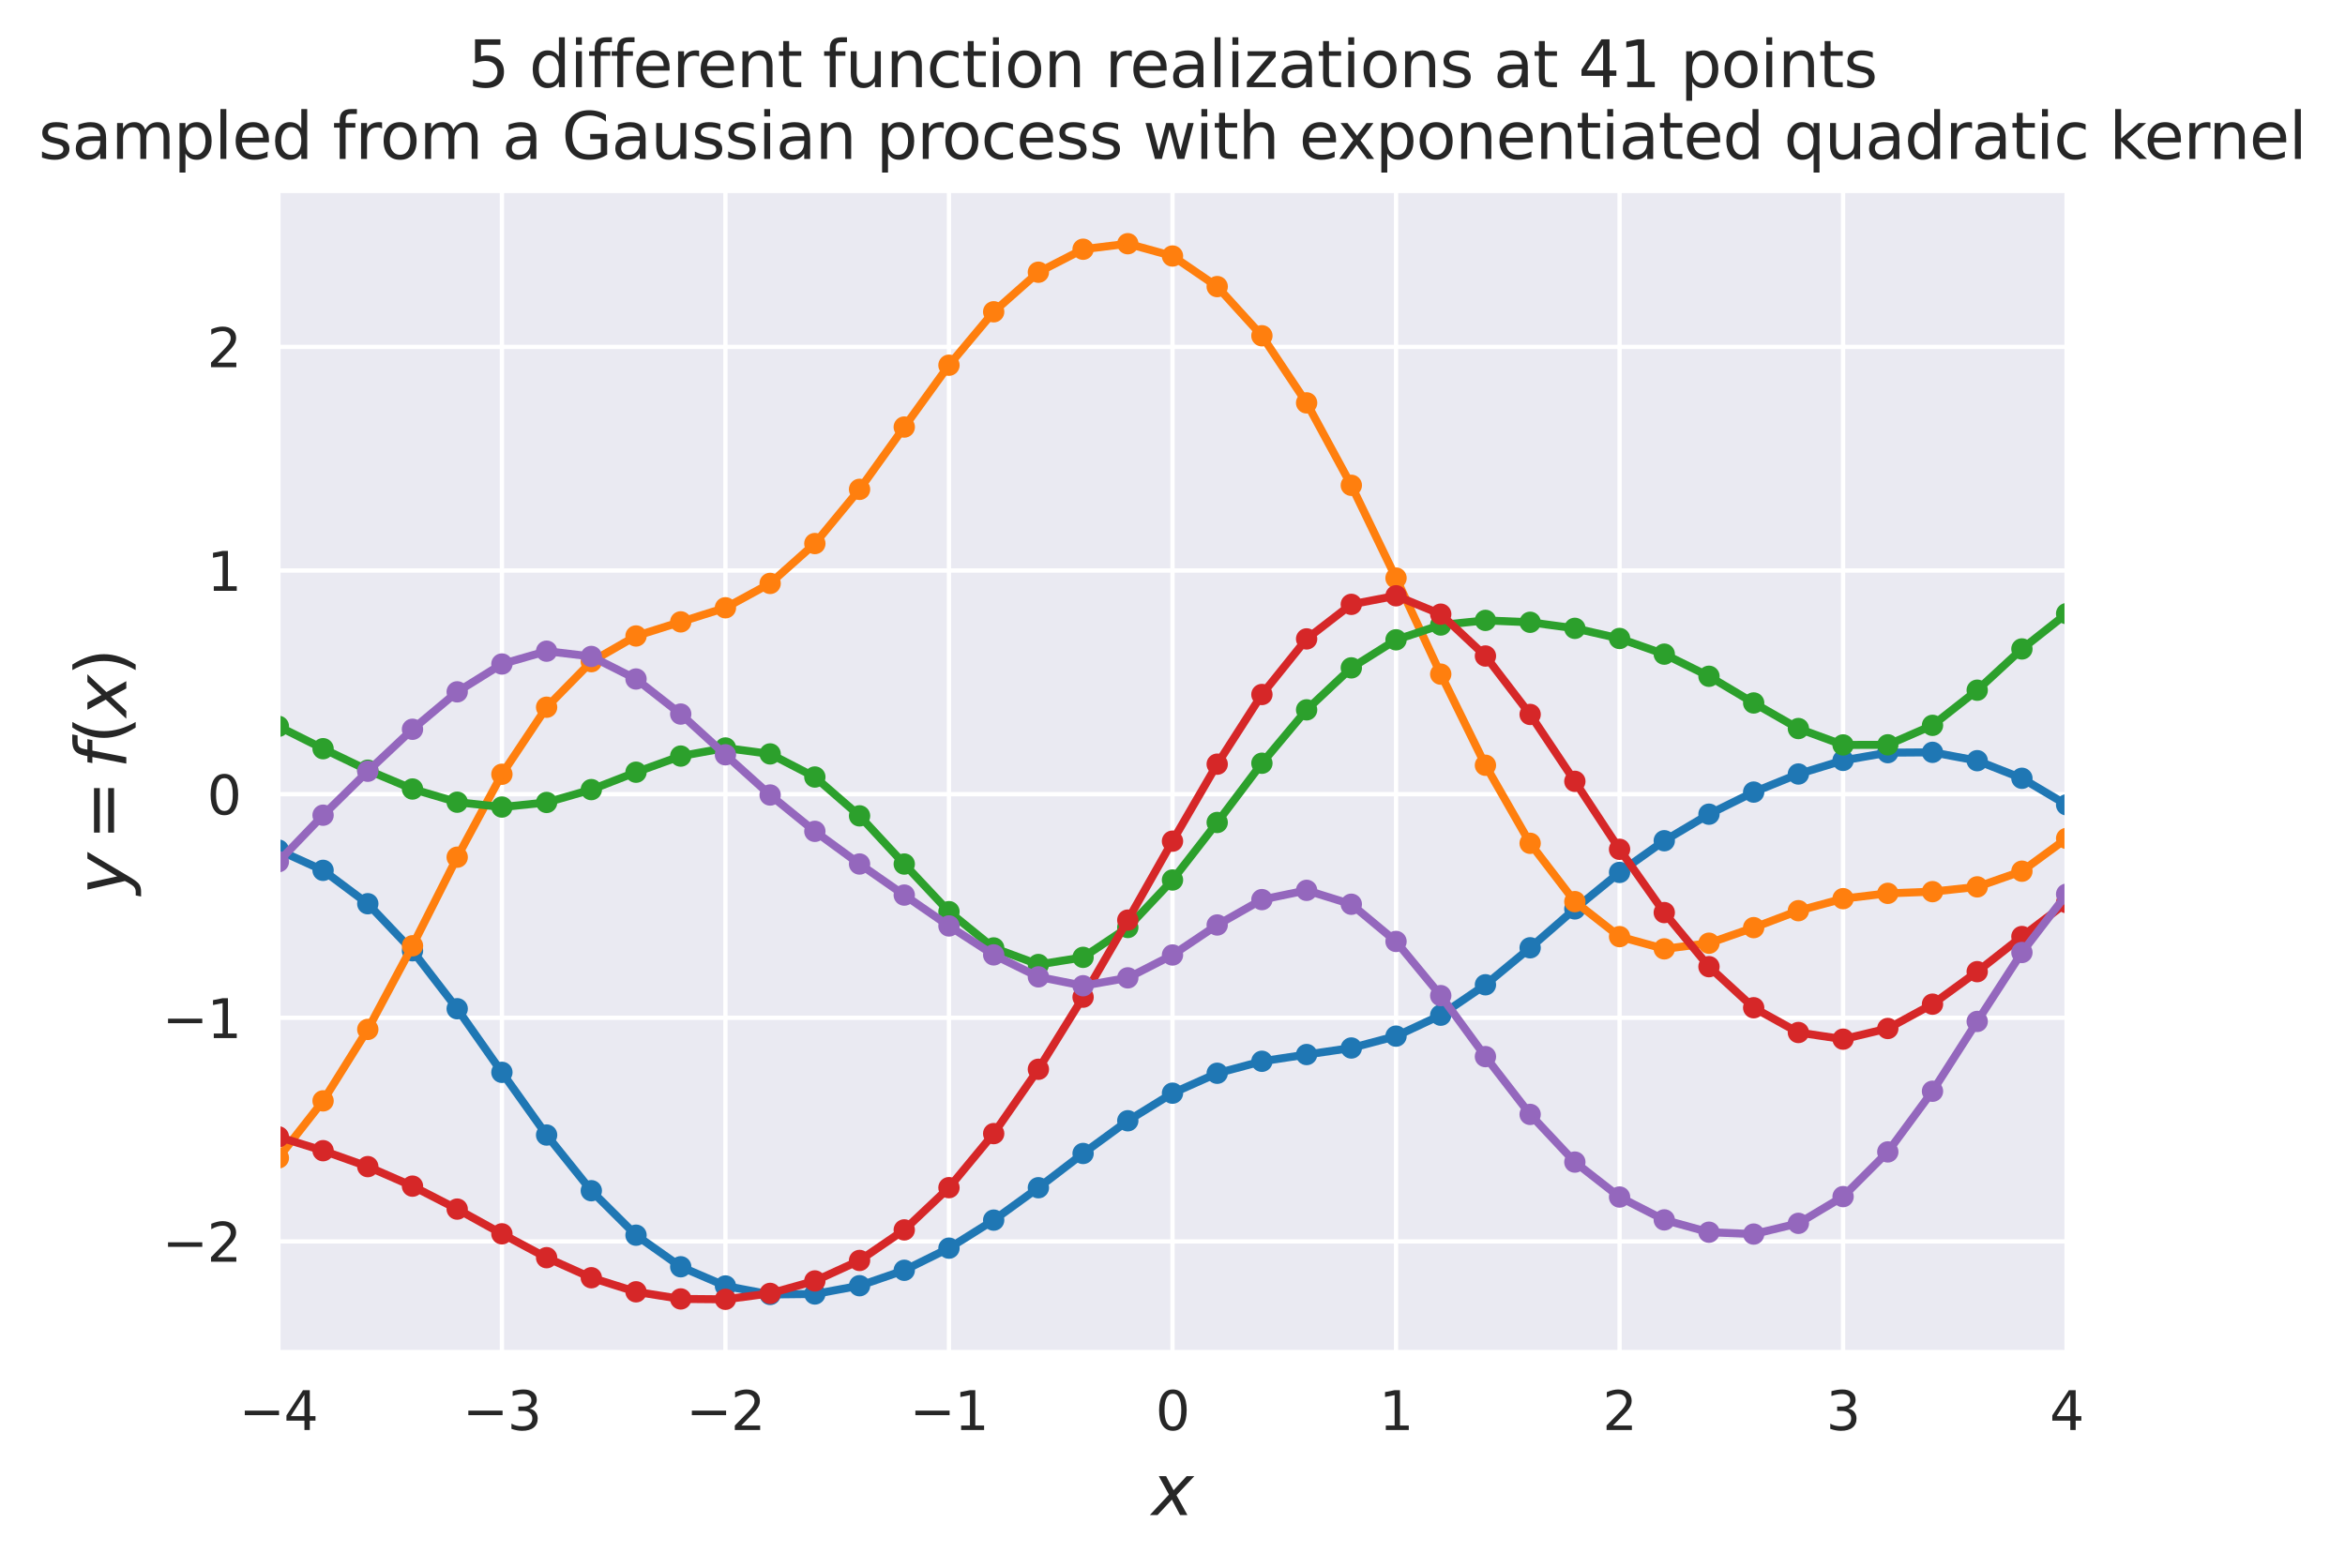 <?xml version="1.0" encoding="utf-8" standalone="no"?>
<!DOCTYPE svg PUBLIC "-//W3C//DTD SVG 1.1//EN"
  "http://www.w3.org/Graphics/SVG/1.1/DTD/svg11.dtd">
<svg height="293.655pt" version="1.1" viewBox="0 0 439.037 293.655" width="439.037pt" xmlns="http://www.w3.org/2000/svg" xmlns:xlink="http://www.w3.org/1999/xlink">
 <defs>
  <style type="text/css">*{stroke-linecap:butt;stroke-linejoin:round;}</style>
 </defs>
 <g id="figure_1">
  <g id="patch_1">
   <path d="M -0 293.655 
L 439.037 293.655 
L 439.037 0 
L -0 0 
z
" style="fill:#ffffff;"/>
  </g>
  <g id="axes_1">
   <g id="patch_2">
    <path d="M 52.118 253.196 
L 386.918 253.196 
L 386.918 35.755 
L 52.118 35.755 
z
" style="fill:#eaeaf2;"/>
   </g>
   <g id="matplotlib.axis_1">
    <g id="xtick_1">
     <g id="line2d_1">
      <path clip-path="url(#p80291fbdb5)" d="M 52.118 253.196 
L 52.118 35.755 
" style="fill:none;stroke:#ffffff;stroke-linecap:round;stroke-width:0.8;"/>
     </g>
     <g id="text_1">
      <!-- −4 -->
      <g style="fill:#262626;" transform="translate(44.747 267.794)scale(0.1 -0.1)">
       <defs>
        <path d="M 678 2272 
L 4684 2272 
L 4684 1741 
L 678 1741 
L 678 2272 
z
" id="DejaVuSans-2212" transform="scale(0.016)"/>
        <path d="M 2419 4116 
L 825 1625 
L 2419 1625 
L 2419 4116 
z
M 2253 4666 
L 3047 4666 
L 3047 1625 
L 3713 1625 
L 3713 1100 
L 3047 1100 
L 3047 0 
L 2419 0 
L 2419 1100 
L 313 1100 
L 313 1709 
L 2253 4666 
z
" id="DejaVuSans-34" transform="scale(0.016)"/>
       </defs>
       <use xlink:href="#DejaVuSans-2212"/>
       <use x="83.789" xlink:href="#DejaVuSans-34"/>
      </g>
     </g>
    </g>
    <g id="xtick_2">
     <g id="line2d_2">
      <path clip-path="url(#p80291fbdb5)" d="M 93.968 253.196 
L 93.968 35.755 
" style="fill:none;stroke:#ffffff;stroke-linecap:round;stroke-width:0.8;"/>
     </g>
     <g id="text_2">
      <!-- −3 -->
      <g style="fill:#262626;" transform="translate(86.597 267.794)scale(0.1 -0.1)">
       <defs>
        <path d="M 2597 2516 
Q 3050 2419 3304 2112 
Q 3559 1806 3559 1356 
Q 3559 666 3084 287 
Q 2609 -91 1734 -91 
Q 1441 -91 1130 -33 
Q 819 25 488 141 
L 488 750 
Q 750 597 1062 519 
Q 1375 441 1716 441 
Q 2309 441 2620 675 
Q 2931 909 2931 1356 
Q 2931 1769 2642 2001 
Q 2353 2234 1838 2234 
L 1294 2234 
L 1294 2753 
L 1863 2753 
Q 2328 2753 2575 2939 
Q 2822 3125 2822 3475 
Q 2822 3834 2567 4026 
Q 2313 4219 1838 4219 
Q 1578 4219 1281 4162 
Q 984 4106 628 3988 
L 628 4550 
Q 988 4650 1302 4700 
Q 1616 4750 1894 4750 
Q 2613 4750 3031 4423 
Q 3450 4097 3450 3541 
Q 3450 3153 3228 2886 
Q 3006 2619 2597 2516 
z
" id="DejaVuSans-33" transform="scale(0.016)"/>
       </defs>
       <use xlink:href="#DejaVuSans-2212"/>
       <use x="83.789" xlink:href="#DejaVuSans-33"/>
      </g>
     </g>
    </g>
    <g id="xtick_3">
     <g id="line2d_3">
      <path clip-path="url(#p80291fbdb5)" d="M 135.818 253.196 
L 135.818 35.755 
" style="fill:none;stroke:#ffffff;stroke-linecap:round;stroke-width:0.8;"/>
     </g>
     <g id="text_3">
      <!-- −2 -->
      <g style="fill:#262626;" transform="translate(128.447 267.794)scale(0.1 -0.1)">
       <defs>
        <path d="M 1228 531 
L 3431 531 
L 3431 0 
L 469 0 
L 469 531 
Q 828 903 1448 1529 
Q 2069 2156 2228 2338 
Q 2531 2678 2651 2914 
Q 2772 3150 2772 3378 
Q 2772 3750 2511 3984 
Q 2250 4219 1831 4219 
Q 1534 4219 1204 4116 
Q 875 4013 500 3803 
L 500 4441 
Q 881 4594 1212 4672 
Q 1544 4750 1819 4750 
Q 2544 4750 2975 4387 
Q 3406 4025 3406 3419 
Q 3406 3131 3298 2873 
Q 3191 2616 2906 2266 
Q 2828 2175 2409 1742 
Q 1991 1309 1228 531 
z
" id="DejaVuSans-32" transform="scale(0.016)"/>
       </defs>
       <use xlink:href="#DejaVuSans-2212"/>
       <use x="83.789" xlink:href="#DejaVuSans-32"/>
      </g>
     </g>
    </g>
    <g id="xtick_4">
     <g id="line2d_4">
      <path clip-path="url(#p80291fbdb5)" d="M 177.668 253.196 
L 177.668 35.755 
" style="fill:none;stroke:#ffffff;stroke-linecap:round;stroke-width:0.8;"/>
     </g>
     <g id="text_4">
      <!-- −1 -->
      <g style="fill:#262626;" transform="translate(170.297 267.794)scale(0.1 -0.1)">
       <defs>
        <path d="M 794 531 
L 1825 531 
L 1825 4091 
L 703 3866 
L 703 4441 
L 1819 4666 
L 2450 4666 
L 2450 531 
L 3481 531 
L 3481 0 
L 794 0 
L 794 531 
z
" id="DejaVuSans-31" transform="scale(0.016)"/>
       </defs>
       <use xlink:href="#DejaVuSans-2212"/>
       <use x="83.789" xlink:href="#DejaVuSans-31"/>
      </g>
     </g>
    </g>
    <g id="xtick_5">
     <g id="line2d_5">
      <path clip-path="url(#p80291fbdb5)" d="M 219.518 253.196 
L 219.518 35.755 
" style="fill:none;stroke:#ffffff;stroke-linecap:round;stroke-width:0.8;"/>
     </g>
     <g id="text_5">
      <!-- 0 -->
      <g style="fill:#262626;" transform="translate(216.337 267.794)scale(0.1 -0.1)">
       <defs>
        <path d="M 2034 4250 
Q 1547 4250 1301 3770 
Q 1056 3291 1056 2328 
Q 1056 1369 1301 889 
Q 1547 409 2034 409 
Q 2525 409 2770 889 
Q 3016 1369 3016 2328 
Q 3016 3291 2770 3770 
Q 2525 4250 2034 4250 
z
M 2034 4750 
Q 2819 4750 3233 4129 
Q 3647 3509 3647 2328 
Q 3647 1150 3233 529 
Q 2819 -91 2034 -91 
Q 1250 -91 836 529 
Q 422 1150 422 2328 
Q 422 3509 836 4129 
Q 1250 4750 2034 4750 
z
" id="DejaVuSans-30" transform="scale(0.016)"/>
       </defs>
       <use xlink:href="#DejaVuSans-30"/>
      </g>
     </g>
    </g>
    <g id="xtick_6">
     <g id="line2d_6">
      <path clip-path="url(#p80291fbdb5)" d="M 261.368 253.196 
L 261.368 35.755 
" style="fill:none;stroke:#ffffff;stroke-linecap:round;stroke-width:0.8;"/>
     </g>
     <g id="text_6">
      <!-- 1 -->
      <g style="fill:#262626;" transform="translate(258.187 267.794)scale(0.1 -0.1)">
       <use xlink:href="#DejaVuSans-31"/>
      </g>
     </g>
    </g>
    <g id="xtick_7">
     <g id="line2d_7">
      <path clip-path="url(#p80291fbdb5)" d="M 303.218 253.196 
L 303.218 35.755 
" style="fill:none;stroke:#ffffff;stroke-linecap:round;stroke-width:0.8;"/>
     </g>
     <g id="text_7">
      <!-- 2 -->
      <g style="fill:#262626;" transform="translate(300.037 267.794)scale(0.1 -0.1)">
       <use xlink:href="#DejaVuSans-32"/>
      </g>
     </g>
    </g>
    <g id="xtick_8">
     <g id="line2d_8">
      <path clip-path="url(#p80291fbdb5)" d="M 345.068 253.196 
L 345.068 35.755 
" style="fill:none;stroke:#ffffff;stroke-linecap:round;stroke-width:0.8;"/>
     </g>
     <g id="text_8">
      <!-- 3 -->
      <g style="fill:#262626;" transform="translate(341.887 267.794)scale(0.1 -0.1)">
       <use xlink:href="#DejaVuSans-33"/>
      </g>
     </g>
    </g>
    <g id="xtick_9">
     <g id="line2d_9">
      <path clip-path="url(#p80291fbdb5)" d="M 386.918 253.196 
L 386.918 35.755 
" style="fill:none;stroke:#ffffff;stroke-linecap:round;stroke-width:0.8;"/>
     </g>
     <g id="text_9">
      <!-- 4 -->
      <g style="fill:#262626;" transform="translate(383.737 267.794)scale(0.1 -0.1)">
       <use xlink:href="#DejaVuSans-34"/>
      </g>
     </g>
    </g>
    <g id="text_10">
     <!-- $x$ -->
     <g style="fill:#262626;" transform="translate(215.618 283.752)scale(0.13 -0.13)">
      <defs>
       <path d="M 3841 3500 
L 2234 1784 
L 3219 0 
L 2559 0 
L 1819 1388 
L 531 0 
L -166 0 
L 1556 1844 
L 641 3500 
L 1300 3500 
L 1972 2234 
L 3144 3500 
L 3841 3500 
z
" id="DejaVuSans-Oblique-78" transform="scale(0.016)"/>
      </defs>
      <use transform="translate(0 0.312)" xlink:href="#DejaVuSans-Oblique-78"/>
     </g>
    </g>
   </g>
   <g id="matplotlib.axis_2">
    <g id="ytick_1">
     <g id="line2d_10">
      <path clip-path="url(#p80291fbdb5)" d="M 52.118 232.473 
L 386.918 232.473 
" style="fill:none;stroke:#ffffff;stroke-linecap:round;stroke-width:0.8;"/>
     </g>
     <g id="text_11">
      <!-- −2 -->
      <g style="fill:#262626;" transform="translate(30.376 236.272)scale(0.1 -0.1)">
       <use xlink:href="#DejaVuSans-2212"/>
       <use x="83.789" xlink:href="#DejaVuSans-32"/>
      </g>
     </g>
    </g>
    <g id="ytick_2">
     <g id="line2d_11">
      <path clip-path="url(#p80291fbdb5)" d="M 52.118 190.594 
L 386.918 190.594 
" style="fill:none;stroke:#ffffff;stroke-linecap:round;stroke-width:0.8;"/>
     </g>
     <g id="text_12">
      <!-- −1 -->
      <g style="fill:#262626;" transform="translate(30.376 194.394)scale(0.1 -0.1)">
       <use xlink:href="#DejaVuSans-2212"/>
       <use x="83.789" xlink:href="#DejaVuSans-31"/>
      </g>
     </g>
    </g>
    <g id="ytick_3">
     <g id="line2d_12">
      <path clip-path="url(#p80291fbdb5)" d="M 52.118 148.716 
L 386.918 148.716 
" style="fill:none;stroke:#ffffff;stroke-linecap:round;stroke-width:0.8;"/>
     </g>
     <g id="text_13">
      <!-- 0 -->
      <g style="fill:#262626;" transform="translate(38.756 152.515)scale(0.1 -0.1)">
       <use xlink:href="#DejaVuSans-30"/>
      </g>
     </g>
    </g>
    <g id="ytick_4">
     <g id="line2d_13">
      <path clip-path="url(#p80291fbdb5)" d="M 52.118 106.837 
L 386.918 106.837 
" style="fill:none;stroke:#ffffff;stroke-linecap:round;stroke-width:0.8;"/>
     </g>
     <g id="text_14">
      <!-- 1 -->
      <g style="fill:#262626;" transform="translate(38.756 110.636)scale(0.1 -0.1)">
       <use xlink:href="#DejaVuSans-31"/>
      </g>
     </g>
    </g>
    <g id="ytick_5">
     <g id="line2d_14">
      <path clip-path="url(#p80291fbdb5)" d="M 52.118 64.958 
L 386.918 64.958 
" style="fill:none;stroke:#ffffff;stroke-linecap:round;stroke-width:0.8;"/>
     </g>
     <g id="text_15">
      <!-- 2 -->
      <g style="fill:#262626;" transform="translate(38.756 68.757)scale(0.1 -0.1)">
       <use xlink:href="#DejaVuSans-32"/>
      </g>
     </g>
    </g>
    <g id="text_16">
     <!-- $y = f(x)$ -->
     <g style="fill:#262626;" transform="translate(23.646 167.55)rotate(-90)scale(0.13 -0.13)">
      <defs>
       <path d="M 1588 -325 
Q 1188 -997 936 -1164 
Q 684 -1331 294 -1331 
L -159 -1331 
L -63 -850 
L 269 -850 
Q 509 -850 678 -719 
Q 847 -588 1056 -206 
L 1234 128 
L 459 3500 
L 1069 3500 
L 1650 819 
L 3256 3500 
L 3859 3500 
L 1588 -325 
z
" id="DejaVuSans-Oblique-79" transform="scale(0.016)"/>
       <path d="M 678 2906 
L 4684 2906 
L 4684 2381 
L 678 2381 
L 678 2906 
z
M 678 1631 
L 4684 1631 
L 4684 1100 
L 678 1100 
L 678 1631 
z
" id="DejaVuSans-3d" transform="scale(0.016)"/>
       <path d="M 3059 4863 
L 2969 4384 
L 2419 4384 
Q 2106 4384 1964 4261 
Q 1822 4138 1753 3809 
L 1691 3500 
L 2638 3500 
L 2553 3053 
L 1606 3053 
L 1013 0 
L 434 0 
L 1031 3053 
L 481 3053 
L 563 3500 
L 1113 3500 
L 1159 3744 
Q 1278 4363 1576 4613 
Q 1875 4863 2516 4863 
L 3059 4863 
z
" id="DejaVuSans-Oblique-66" transform="scale(0.016)"/>
       <path d="M 1984 4856 
Q 1566 4138 1362 3434 
Q 1159 2731 1159 2009 
Q 1159 1288 1364 580 
Q 1569 -128 1984 -844 
L 1484 -844 
Q 1016 -109 783 600 
Q 550 1309 550 2009 
Q 550 2706 781 3412 
Q 1013 4119 1484 4856 
L 1984 4856 
z
" id="DejaVuSans-28" transform="scale(0.016)"/>
       <path d="M 513 4856 
L 1013 4856 
Q 1481 4119 1714 3412 
Q 1947 2706 1947 2009 
Q 1947 1309 1714 600 
Q 1481 -109 1013 -844 
L 513 -844 
Q 928 -128 1133 580 
Q 1338 1288 1338 2009 
Q 1338 2731 1133 3434 
Q 928 4138 513 4856 
z
" id="DejaVuSans-29" transform="scale(0.016)"/>
      </defs>
      <use transform="translate(0 0.016)" xlink:href="#DejaVuSans-Oblique-79"/>
      <use transform="translate(78.662 0.016)" xlink:href="#DejaVuSans-3d"/>
      <use transform="translate(181.934 0.016)" xlink:href="#DejaVuSans-Oblique-66"/>
      <use transform="translate(217.139 0.016)" xlink:href="#DejaVuSans-28"/>
      <use transform="translate(256.152 0.016)" xlink:href="#DejaVuSans-Oblique-78"/>
      <use transform="translate(315.332 0.016)" xlink:href="#DejaVuSans-29"/>
     </g>
    </g>
   </g>
   <g id="line2d_15">
    <path clip-path="url(#p80291fbdb5)" d="M 52.118 159.185 
L 60.488 162.984 
L 68.858 169.233 
L 77.228 178.041 
L 85.598 188.899 
L 93.968 200.81 
L 102.338 212.549 
L 110.708 222.977 
L 119.078 231.305 
L 127.448 237.219 
L 135.818 240.814 
L 144.188 242.404 
L 152.558 242.314 
L 160.928 240.766 
L 169.298 237.877 
L 177.668 233.733 
L 186.038 228.483 
L 194.408 222.416 
L 202.778 216.002 
L 211.148 209.878 
L 219.518 204.711 
L 227.888 200.982 
L 236.258 198.739 
L 244.628 197.475 
L 252.998 196.251 
L 261.368 194.029 
L 269.738 190.109 
L 278.108 184.412 
L 286.478 177.485 
L 294.848 170.204 
L 303.218 163.372 
L 311.588 157.438 
L 319.958 152.467 
L 328.328 148.33 
L 336.698 144.942 
L 345.068 142.396 
L 353.438 140.944 
L 361.808 140.883 
L 370.178 142.447 
L 378.548 145.744 
L 386.918 150.712 
" style="fill:none;stroke:#1f77b4;stroke-linecap:round;stroke-width:1.5;"/>
    <defs>
     <path d="M 0 1.5 
C 0.398 1.5 0.779 1.342 1.061 1.061 
C 1.342 0.779 1.5 0.398 1.5 0 
C 1.5 -0.398 1.342 -0.779 1.061 -1.061 
C 0.779 -1.342 0.398 -1.5 0 -1.5 
C -0.398 -1.5 -0.779 -1.342 -1.061 -1.061 
C -1.342 -0.779 -1.5 -0.398 -1.5 0 
C -1.5 0.398 -1.342 0.779 -1.061 1.061 
C -0.779 1.342 -0.398 1.5 0 1.5 
z
" id="m11e160fabc" style="stroke:#1f77b4;"/>
    </defs>
    <g clip-path="url(#p80291fbdb5)">
     <use style="fill:#1f77b4;stroke:#1f77b4;" x="52.118" xlink:href="#m11e160fabc" y="159.185"/>
     <use style="fill:#1f77b4;stroke:#1f77b4;" x="60.488" xlink:href="#m11e160fabc" y="162.984"/>
     <use style="fill:#1f77b4;stroke:#1f77b4;" x="68.858" xlink:href="#m11e160fabc" y="169.233"/>
     <use style="fill:#1f77b4;stroke:#1f77b4;" x="77.228" xlink:href="#m11e160fabc" y="178.041"/>
     <use style="fill:#1f77b4;stroke:#1f77b4;" x="85.598" xlink:href="#m11e160fabc" y="188.899"/>
     <use style="fill:#1f77b4;stroke:#1f77b4;" x="93.968" xlink:href="#m11e160fabc" y="200.81"/>
     <use style="fill:#1f77b4;stroke:#1f77b4;" x="102.338" xlink:href="#m11e160fabc" y="212.549"/>
     <use style="fill:#1f77b4;stroke:#1f77b4;" x="110.708" xlink:href="#m11e160fabc" y="222.977"/>
     <use style="fill:#1f77b4;stroke:#1f77b4;" x="119.078" xlink:href="#m11e160fabc" y="231.305"/>
     <use style="fill:#1f77b4;stroke:#1f77b4;" x="127.448" xlink:href="#m11e160fabc" y="237.219"/>
     <use style="fill:#1f77b4;stroke:#1f77b4;" x="135.818" xlink:href="#m11e160fabc" y="240.814"/>
     <use style="fill:#1f77b4;stroke:#1f77b4;" x="144.188" xlink:href="#m11e160fabc" y="242.404"/>
     <use style="fill:#1f77b4;stroke:#1f77b4;" x="152.558" xlink:href="#m11e160fabc" y="242.314"/>
     <use style="fill:#1f77b4;stroke:#1f77b4;" x="160.928" xlink:href="#m11e160fabc" y="240.766"/>
     <use style="fill:#1f77b4;stroke:#1f77b4;" x="169.298" xlink:href="#m11e160fabc" y="237.877"/>
     <use style="fill:#1f77b4;stroke:#1f77b4;" x="177.668" xlink:href="#m11e160fabc" y="233.733"/>
     <use style="fill:#1f77b4;stroke:#1f77b4;" x="186.038" xlink:href="#m11e160fabc" y="228.483"/>
     <use style="fill:#1f77b4;stroke:#1f77b4;" x="194.408" xlink:href="#m11e160fabc" y="222.416"/>
     <use style="fill:#1f77b4;stroke:#1f77b4;" x="202.778" xlink:href="#m11e160fabc" y="216.002"/>
     <use style="fill:#1f77b4;stroke:#1f77b4;" x="211.148" xlink:href="#m11e160fabc" y="209.878"/>
     <use style="fill:#1f77b4;stroke:#1f77b4;" x="219.518" xlink:href="#m11e160fabc" y="204.711"/>
     <use style="fill:#1f77b4;stroke:#1f77b4;" x="227.888" xlink:href="#m11e160fabc" y="200.982"/>
     <use style="fill:#1f77b4;stroke:#1f77b4;" x="236.258" xlink:href="#m11e160fabc" y="198.739"/>
     <use style="fill:#1f77b4;stroke:#1f77b4;" x="244.628" xlink:href="#m11e160fabc" y="197.475"/>
     <use style="fill:#1f77b4;stroke:#1f77b4;" x="252.998" xlink:href="#m11e160fabc" y="196.251"/>
     <use style="fill:#1f77b4;stroke:#1f77b4;" x="261.368" xlink:href="#m11e160fabc" y="194.029"/>
     <use style="fill:#1f77b4;stroke:#1f77b4;" x="269.738" xlink:href="#m11e160fabc" y="190.109"/>
     <use style="fill:#1f77b4;stroke:#1f77b4;" x="278.108" xlink:href="#m11e160fabc" y="184.412"/>
     <use style="fill:#1f77b4;stroke:#1f77b4;" x="286.478" xlink:href="#m11e160fabc" y="177.485"/>
     <use style="fill:#1f77b4;stroke:#1f77b4;" x="294.848" xlink:href="#m11e160fabc" y="170.204"/>
     <use style="fill:#1f77b4;stroke:#1f77b4;" x="303.218" xlink:href="#m11e160fabc" y="163.372"/>
     <use style="fill:#1f77b4;stroke:#1f77b4;" x="311.588" xlink:href="#m11e160fabc" y="157.438"/>
     <use style="fill:#1f77b4;stroke:#1f77b4;" x="319.958" xlink:href="#m11e160fabc" y="152.467"/>
     <use style="fill:#1f77b4;stroke:#1f77b4;" x="328.328" xlink:href="#m11e160fabc" y="148.33"/>
     <use style="fill:#1f77b4;stroke:#1f77b4;" x="336.698" xlink:href="#m11e160fabc" y="144.942"/>
     <use style="fill:#1f77b4;stroke:#1f77b4;" x="345.068" xlink:href="#m11e160fabc" y="142.396"/>
     <use style="fill:#1f77b4;stroke:#1f77b4;" x="353.438" xlink:href="#m11e160fabc" y="140.944"/>
     <use style="fill:#1f77b4;stroke:#1f77b4;" x="361.808" xlink:href="#m11e160fabc" y="140.883"/>
     <use style="fill:#1f77b4;stroke:#1f77b4;" x="370.178" xlink:href="#m11e160fabc" y="142.447"/>
     <use style="fill:#1f77b4;stroke:#1f77b4;" x="378.548" xlink:href="#m11e160fabc" y="145.744"/>
     <use style="fill:#1f77b4;stroke:#1f77b4;" x="386.918" xlink:href="#m11e160fabc" y="150.712"/>
    </g>
   </g>
   <g id="line2d_16">
    <path clip-path="url(#p80291fbdb5)" d="M 52.118 216.833 
L 60.488 206.153 
L 68.858 192.771 
L 77.228 177.109 
L 85.598 160.52 
L 93.968 144.99 
L 102.338 132.436 
L 110.708 123.904 
L 119.078 119.094 
L 127.448 116.454 
L 135.818 113.814 
L 144.188 109.252 
L 152.558 101.788 
L 160.928 91.636 
L 169.298 79.969 
L 177.668 68.391 
L 186.038 58.387 
L 194.408 50.977 
L 202.778 46.671 
L 211.148 45.639 
L 219.518 47.943 
L 227.888 53.667 
L 236.258 62.876 
L 244.628 75.443 
L 252.998 90.879 
L 261.368 108.251 
L 269.738 126.24 
L 278.108 143.304 
L 286.478 157.918 
L 294.848 168.84 
L 303.218 175.396 
L 311.588 177.688 
L 319.958 176.628 
L 328.328 173.71 
L 336.698 170.539 
L 345.068 168.285 
L 353.438 167.29 
L 361.808 166.973 
L 370.178 166.078 
L 378.548 163.143 
L 386.918 157.006 
" style="fill:none;stroke:#ff7f0e;stroke-linecap:round;stroke-width:1.5;"/>
    <defs>
     <path d="M 0 1.5 
C 0.398 1.5 0.779 1.342 1.061 1.061 
C 1.342 0.779 1.5 0.398 1.5 0 
C 1.5 -0.398 1.342 -0.779 1.061 -1.061 
C 0.779 -1.342 0.398 -1.5 0 -1.5 
C -0.398 -1.5 -0.779 -1.342 -1.061 -1.061 
C -1.342 -0.779 -1.5 -0.398 -1.5 0 
C -1.5 0.398 -1.342 0.779 -1.061 1.061 
C -0.779 1.342 -0.398 1.5 0 1.5 
z
" id="m598655730b" style="stroke:#ff7f0e;"/>
    </defs>
    <g clip-path="url(#p80291fbdb5)">
     <use style="fill:#ff7f0e;stroke:#ff7f0e;" x="52.118" xlink:href="#m598655730b" y="216.833"/>
     <use style="fill:#ff7f0e;stroke:#ff7f0e;" x="60.488" xlink:href="#m598655730b" y="206.153"/>
     <use style="fill:#ff7f0e;stroke:#ff7f0e;" x="68.858" xlink:href="#m598655730b" y="192.771"/>
     <use style="fill:#ff7f0e;stroke:#ff7f0e;" x="77.228" xlink:href="#m598655730b" y="177.109"/>
     <use style="fill:#ff7f0e;stroke:#ff7f0e;" x="85.598" xlink:href="#m598655730b" y="160.52"/>
     <use style="fill:#ff7f0e;stroke:#ff7f0e;" x="93.968" xlink:href="#m598655730b" y="144.99"/>
     <use style="fill:#ff7f0e;stroke:#ff7f0e;" x="102.338" xlink:href="#m598655730b" y="132.436"/>
     <use style="fill:#ff7f0e;stroke:#ff7f0e;" x="110.708" xlink:href="#m598655730b" y="123.904"/>
     <use style="fill:#ff7f0e;stroke:#ff7f0e;" x="119.078" xlink:href="#m598655730b" y="119.094"/>
     <use style="fill:#ff7f0e;stroke:#ff7f0e;" x="127.448" xlink:href="#m598655730b" y="116.454"/>
     <use style="fill:#ff7f0e;stroke:#ff7f0e;" x="135.818" xlink:href="#m598655730b" y="113.814"/>
     <use style="fill:#ff7f0e;stroke:#ff7f0e;" x="144.188" xlink:href="#m598655730b" y="109.252"/>
     <use style="fill:#ff7f0e;stroke:#ff7f0e;" x="152.558" xlink:href="#m598655730b" y="101.788"/>
     <use style="fill:#ff7f0e;stroke:#ff7f0e;" x="160.928" xlink:href="#m598655730b" y="91.636"/>
     <use style="fill:#ff7f0e;stroke:#ff7f0e;" x="169.298" xlink:href="#m598655730b" y="79.969"/>
     <use style="fill:#ff7f0e;stroke:#ff7f0e;" x="177.668" xlink:href="#m598655730b" y="68.391"/>
     <use style="fill:#ff7f0e;stroke:#ff7f0e;" x="186.038" xlink:href="#m598655730b" y="58.387"/>
     <use style="fill:#ff7f0e;stroke:#ff7f0e;" x="194.408" xlink:href="#m598655730b" y="50.977"/>
     <use style="fill:#ff7f0e;stroke:#ff7f0e;" x="202.778" xlink:href="#m598655730b" y="46.671"/>
     <use style="fill:#ff7f0e;stroke:#ff7f0e;" x="211.148" xlink:href="#m598655730b" y="45.639"/>
     <use style="fill:#ff7f0e;stroke:#ff7f0e;" x="219.518" xlink:href="#m598655730b" y="47.943"/>
     <use style="fill:#ff7f0e;stroke:#ff7f0e;" x="227.888" xlink:href="#m598655730b" y="53.667"/>
     <use style="fill:#ff7f0e;stroke:#ff7f0e;" x="236.258" xlink:href="#m598655730b" y="62.876"/>
     <use style="fill:#ff7f0e;stroke:#ff7f0e;" x="244.628" xlink:href="#m598655730b" y="75.443"/>
     <use style="fill:#ff7f0e;stroke:#ff7f0e;" x="252.998" xlink:href="#m598655730b" y="90.879"/>
     <use style="fill:#ff7f0e;stroke:#ff7f0e;" x="261.368" xlink:href="#m598655730b" y="108.251"/>
     <use style="fill:#ff7f0e;stroke:#ff7f0e;" x="269.738" xlink:href="#m598655730b" y="126.24"/>
     <use style="fill:#ff7f0e;stroke:#ff7f0e;" x="278.108" xlink:href="#m598655730b" y="143.304"/>
     <use style="fill:#ff7f0e;stroke:#ff7f0e;" x="286.478" xlink:href="#m598655730b" y="157.918"/>
     <use style="fill:#ff7f0e;stroke:#ff7f0e;" x="294.848" xlink:href="#m598655730b" y="168.84"/>
     <use style="fill:#ff7f0e;stroke:#ff7f0e;" x="303.218" xlink:href="#m598655730b" y="175.396"/>
     <use style="fill:#ff7f0e;stroke:#ff7f0e;" x="311.588" xlink:href="#m598655730b" y="177.688"/>
     <use style="fill:#ff7f0e;stroke:#ff7f0e;" x="319.958" xlink:href="#m598655730b" y="176.628"/>
     <use style="fill:#ff7f0e;stroke:#ff7f0e;" x="328.328" xlink:href="#m598655730b" y="173.71"/>
     <use style="fill:#ff7f0e;stroke:#ff7f0e;" x="336.698" xlink:href="#m598655730b" y="170.539"/>
     <use style="fill:#ff7f0e;stroke:#ff7f0e;" x="345.068" xlink:href="#m598655730b" y="168.285"/>
     <use style="fill:#ff7f0e;stroke:#ff7f0e;" x="353.438" xlink:href="#m598655730b" y="167.29"/>
     <use style="fill:#ff7f0e;stroke:#ff7f0e;" x="361.808" xlink:href="#m598655730b" y="166.973"/>
     <use style="fill:#ff7f0e;stroke:#ff7f0e;" x="370.178" xlink:href="#m598655730b" y="166.078"/>
     <use style="fill:#ff7f0e;stroke:#ff7f0e;" x="378.548" xlink:href="#m598655730b" y="163.143"/>
     <use style="fill:#ff7f0e;stroke:#ff7f0e;" x="386.918" xlink:href="#m598655730b" y="157.006"/>
    </g>
   </g>
   <g id="line2d_17">
    <path clip-path="url(#p80291fbdb5)" d="M 52.118 136.014 
L 60.488 140.203 
L 68.858 144.23 
L 77.228 147.752 
L 85.598 150.22 
L 93.968 151.13 
L 102.338 150.269 
L 110.708 147.863 
L 119.078 144.606 
L 127.448 141.585 
L 135.818 140.068 
L 144.188 141.18 
L 152.558 145.507 
L 160.928 152.78 
L 169.298 161.804 
L 177.668 170.718 
L 186.038 177.514 
L 194.408 180.616 
L 202.778 179.276 
L 211.148 173.683 
L 219.518 164.791 
L 227.888 154.019 
L 236.258 142.925 
L 244.628 132.929 
L 252.998 125.066 
L 261.368 119.812 
L 269.738 117.04 
L 278.108 116.176 
L 286.478 116.531 
L 294.848 117.665 
L 303.218 119.562 
L 311.588 122.497 
L 319.958 126.641 
L 328.328 131.638 
L 336.698 136.429 
L 345.068 139.498 
L 353.438 139.478 
L 361.808 135.831 
L 370.178 129.249 
L 378.548 121.523 
L 386.918 114.912 
" style="fill:none;stroke:#2ca02c;stroke-linecap:round;stroke-width:1.5;"/>
    <defs>
     <path d="M 0 1.5 
C 0.398 1.5 0.779 1.342 1.061 1.061 
C 1.342 0.779 1.5 0.398 1.5 0 
C 1.5 -0.398 1.342 -0.779 1.061 -1.061 
C 0.779 -1.342 0.398 -1.5 0 -1.5 
C -0.398 -1.5 -0.779 -1.342 -1.061 -1.061 
C -1.342 -0.779 -1.5 -0.398 -1.5 0 
C -1.5 0.398 -1.342 0.779 -1.061 1.061 
C -0.779 1.342 -0.398 1.5 0 1.5 
z
" id="m593d473d55" style="stroke:#2ca02c;"/>
    </defs>
    <g clip-path="url(#p80291fbdb5)">
     <use style="fill:#2ca02c;stroke:#2ca02c;" x="52.118" xlink:href="#m593d473d55" y="136.014"/>
     <use style="fill:#2ca02c;stroke:#2ca02c;" x="60.488" xlink:href="#m593d473d55" y="140.203"/>
     <use style="fill:#2ca02c;stroke:#2ca02c;" x="68.858" xlink:href="#m593d473d55" y="144.23"/>
     <use style="fill:#2ca02c;stroke:#2ca02c;" x="77.228" xlink:href="#m593d473d55" y="147.752"/>
     <use style="fill:#2ca02c;stroke:#2ca02c;" x="85.598" xlink:href="#m593d473d55" y="150.22"/>
     <use style="fill:#2ca02c;stroke:#2ca02c;" x="93.968" xlink:href="#m593d473d55" y="151.13"/>
     <use style="fill:#2ca02c;stroke:#2ca02c;" x="102.338" xlink:href="#m593d473d55" y="150.269"/>
     <use style="fill:#2ca02c;stroke:#2ca02c;" x="110.708" xlink:href="#m593d473d55" y="147.863"/>
     <use style="fill:#2ca02c;stroke:#2ca02c;" x="119.078" xlink:href="#m593d473d55" y="144.606"/>
     <use style="fill:#2ca02c;stroke:#2ca02c;" x="127.448" xlink:href="#m593d473d55" y="141.585"/>
     <use style="fill:#2ca02c;stroke:#2ca02c;" x="135.818" xlink:href="#m593d473d55" y="140.068"/>
     <use style="fill:#2ca02c;stroke:#2ca02c;" x="144.188" xlink:href="#m593d473d55" y="141.18"/>
     <use style="fill:#2ca02c;stroke:#2ca02c;" x="152.558" xlink:href="#m593d473d55" y="145.507"/>
     <use style="fill:#2ca02c;stroke:#2ca02c;" x="160.928" xlink:href="#m593d473d55" y="152.78"/>
     <use style="fill:#2ca02c;stroke:#2ca02c;" x="169.298" xlink:href="#m593d473d55" y="161.804"/>
     <use style="fill:#2ca02c;stroke:#2ca02c;" x="177.668" xlink:href="#m593d473d55" y="170.718"/>
     <use style="fill:#2ca02c;stroke:#2ca02c;" x="186.038" xlink:href="#m593d473d55" y="177.514"/>
     <use style="fill:#2ca02c;stroke:#2ca02c;" x="194.408" xlink:href="#m593d473d55" y="180.616"/>
     <use style="fill:#2ca02c;stroke:#2ca02c;" x="202.778" xlink:href="#m593d473d55" y="179.276"/>
     <use style="fill:#2ca02c;stroke:#2ca02c;" x="211.148" xlink:href="#m593d473d55" y="173.683"/>
     <use style="fill:#2ca02c;stroke:#2ca02c;" x="219.518" xlink:href="#m593d473d55" y="164.791"/>
     <use style="fill:#2ca02c;stroke:#2ca02c;" x="227.888" xlink:href="#m593d473d55" y="154.019"/>
     <use style="fill:#2ca02c;stroke:#2ca02c;" x="236.258" xlink:href="#m593d473d55" y="142.925"/>
     <use style="fill:#2ca02c;stroke:#2ca02c;" x="244.628" xlink:href="#m593d473d55" y="132.929"/>
     <use style="fill:#2ca02c;stroke:#2ca02c;" x="252.998" xlink:href="#m593d473d55" y="125.066"/>
     <use style="fill:#2ca02c;stroke:#2ca02c;" x="261.368" xlink:href="#m593d473d55" y="119.812"/>
     <use style="fill:#2ca02c;stroke:#2ca02c;" x="269.738" xlink:href="#m593d473d55" y="117.04"/>
     <use style="fill:#2ca02c;stroke:#2ca02c;" x="278.108" xlink:href="#m593d473d55" y="116.176"/>
     <use style="fill:#2ca02c;stroke:#2ca02c;" x="286.478" xlink:href="#m593d473d55" y="116.531"/>
     <use style="fill:#2ca02c;stroke:#2ca02c;" x="294.848" xlink:href="#m593d473d55" y="117.665"/>
     <use style="fill:#2ca02c;stroke:#2ca02c;" x="303.218" xlink:href="#m593d473d55" y="119.562"/>
     <use style="fill:#2ca02c;stroke:#2ca02c;" x="311.588" xlink:href="#m593d473d55" y="122.497"/>
     <use style="fill:#2ca02c;stroke:#2ca02c;" x="319.958" xlink:href="#m593d473d55" y="126.641"/>
     <use style="fill:#2ca02c;stroke:#2ca02c;" x="328.328" xlink:href="#m593d473d55" y="131.638"/>
     <use style="fill:#2ca02c;stroke:#2ca02c;" x="336.698" xlink:href="#m593d473d55" y="136.429"/>
     <use style="fill:#2ca02c;stroke:#2ca02c;" x="345.068" xlink:href="#m593d473d55" y="139.498"/>
     <use style="fill:#2ca02c;stroke:#2ca02c;" x="353.438" xlink:href="#m593d473d55" y="139.478"/>
     <use style="fill:#2ca02c;stroke:#2ca02c;" x="361.808" xlink:href="#m593d473d55" y="135.831"/>
     <use style="fill:#2ca02c;stroke:#2ca02c;" x="370.178" xlink:href="#m593d473d55" y="129.249"/>
     <use style="fill:#2ca02c;stroke:#2ca02c;" x="378.548" xlink:href="#m593d473d55" y="121.523"/>
     <use style="fill:#2ca02c;stroke:#2ca02c;" x="386.918" xlink:href="#m593d473d55" y="114.912"/>
    </g>
   </g>
   <g id="line2d_18">
    <path clip-path="url(#p80291fbdb5)" d="M 52.118 212.888 
L 60.488 215.481 
L 68.858 218.464 
L 77.228 222.12 
L 85.598 226.419 
L 93.968 231.05 
L 102.338 235.516 
L 110.708 239.273 
L 119.078 241.907 
L 127.448 243.241 
L 135.818 243.312 
L 144.188 242.206 
L 152.558 239.871 
L 160.928 236.037 
L 169.298 230.313 
L 177.668 222.403 
L 186.038 212.283 
L 194.408 200.235 
L 202.778 186.731 
L 211.148 172.302 
L 219.518 157.519 
L 227.888 143.102 
L 236.258 130.053 
L 244.628 119.643 
L 252.998 113.174 
L 261.368 111.568 
L 269.738 115.011 
L 278.108 122.848 
L 286.478 133.789 
L 294.848 146.315 
L 303.218 159.043 
L 311.588 170.892 
L 319.958 181.022 
L 328.328 188.712 
L 336.698 193.35 
L 345.068 194.597 
L 353.438 192.599 
L 361.808 188.041 
L 370.178 181.956 
L 378.548 175.378 
L 386.918 169.032 
" style="fill:none;stroke:#d62728;stroke-linecap:round;stroke-width:1.5;"/>
    <defs>
     <path d="M 0 1.5 
C 0.398 1.5 0.779 1.342 1.061 1.061 
C 1.342 0.779 1.5 0.398 1.5 0 
C 1.5 -0.398 1.342 -0.779 1.061 -1.061 
C 0.779 -1.342 0.398 -1.5 0 -1.5 
C -0.398 -1.5 -0.779 -1.342 -1.061 -1.061 
C -1.342 -0.779 -1.5 -0.398 -1.5 0 
C -1.5 0.398 -1.342 0.779 -1.061 1.061 
C -0.779 1.342 -0.398 1.5 0 1.5 
z
" id="mee50b0cb2b" style="stroke:#d62728;"/>
    </defs>
    <g clip-path="url(#p80291fbdb5)">
     <use style="fill:#d62728;stroke:#d62728;" x="52.118" xlink:href="#mee50b0cb2b" y="212.888"/>
     <use style="fill:#d62728;stroke:#d62728;" x="60.488" xlink:href="#mee50b0cb2b" y="215.481"/>
     <use style="fill:#d62728;stroke:#d62728;" x="68.858" xlink:href="#mee50b0cb2b" y="218.464"/>
     <use style="fill:#d62728;stroke:#d62728;" x="77.228" xlink:href="#mee50b0cb2b" y="222.12"/>
     <use style="fill:#d62728;stroke:#d62728;" x="85.598" xlink:href="#mee50b0cb2b" y="226.419"/>
     <use style="fill:#d62728;stroke:#d62728;" x="93.968" xlink:href="#mee50b0cb2b" y="231.05"/>
     <use style="fill:#d62728;stroke:#d62728;" x="102.338" xlink:href="#mee50b0cb2b" y="235.516"/>
     <use style="fill:#d62728;stroke:#d62728;" x="110.708" xlink:href="#mee50b0cb2b" y="239.273"/>
     <use style="fill:#d62728;stroke:#d62728;" x="119.078" xlink:href="#mee50b0cb2b" y="241.907"/>
     <use style="fill:#d62728;stroke:#d62728;" x="127.448" xlink:href="#mee50b0cb2b" y="243.241"/>
     <use style="fill:#d62728;stroke:#d62728;" x="135.818" xlink:href="#mee50b0cb2b" y="243.312"/>
     <use style="fill:#d62728;stroke:#d62728;" x="144.188" xlink:href="#mee50b0cb2b" y="242.206"/>
     <use style="fill:#d62728;stroke:#d62728;" x="152.558" xlink:href="#mee50b0cb2b" y="239.871"/>
     <use style="fill:#d62728;stroke:#d62728;" x="160.928" xlink:href="#mee50b0cb2b" y="236.037"/>
     <use style="fill:#d62728;stroke:#d62728;" x="169.298" xlink:href="#mee50b0cb2b" y="230.313"/>
     <use style="fill:#d62728;stroke:#d62728;" x="177.668" xlink:href="#mee50b0cb2b" y="222.403"/>
     <use style="fill:#d62728;stroke:#d62728;" x="186.038" xlink:href="#mee50b0cb2b" y="212.283"/>
     <use style="fill:#d62728;stroke:#d62728;" x="194.408" xlink:href="#mee50b0cb2b" y="200.235"/>
     <use style="fill:#d62728;stroke:#d62728;" x="202.778" xlink:href="#mee50b0cb2b" y="186.731"/>
     <use style="fill:#d62728;stroke:#d62728;" x="211.148" xlink:href="#mee50b0cb2b" y="172.302"/>
     <use style="fill:#d62728;stroke:#d62728;" x="219.518" xlink:href="#mee50b0cb2b" y="157.519"/>
     <use style="fill:#d62728;stroke:#d62728;" x="227.888" xlink:href="#mee50b0cb2b" y="143.102"/>
     <use style="fill:#d62728;stroke:#d62728;" x="236.258" xlink:href="#mee50b0cb2b" y="130.053"/>
     <use style="fill:#d62728;stroke:#d62728;" x="244.628" xlink:href="#mee50b0cb2b" y="119.643"/>
     <use style="fill:#d62728;stroke:#d62728;" x="252.998" xlink:href="#mee50b0cb2b" y="113.174"/>
     <use style="fill:#d62728;stroke:#d62728;" x="261.368" xlink:href="#mee50b0cb2b" y="111.568"/>
     <use style="fill:#d62728;stroke:#d62728;" x="269.738" xlink:href="#mee50b0cb2b" y="115.011"/>
     <use style="fill:#d62728;stroke:#d62728;" x="278.108" xlink:href="#mee50b0cb2b" y="122.848"/>
     <use style="fill:#d62728;stroke:#d62728;" x="286.478" xlink:href="#mee50b0cb2b" y="133.789"/>
     <use style="fill:#d62728;stroke:#d62728;" x="294.848" xlink:href="#mee50b0cb2b" y="146.315"/>
     <use style="fill:#d62728;stroke:#d62728;" x="303.218" xlink:href="#mee50b0cb2b" y="159.043"/>
     <use style="fill:#d62728;stroke:#d62728;" x="311.588" xlink:href="#mee50b0cb2b" y="170.892"/>
     <use style="fill:#d62728;stroke:#d62728;" x="319.958" xlink:href="#mee50b0cb2b" y="181.022"/>
     <use style="fill:#d62728;stroke:#d62728;" x="328.328" xlink:href="#mee50b0cb2b" y="188.712"/>
     <use style="fill:#d62728;stroke:#d62728;" x="336.698" xlink:href="#mee50b0cb2b" y="193.35"/>
     <use style="fill:#d62728;stroke:#d62728;" x="345.068" xlink:href="#mee50b0cb2b" y="194.597"/>
     <use style="fill:#d62728;stroke:#d62728;" x="353.438" xlink:href="#mee50b0cb2b" y="192.599"/>
     <use style="fill:#d62728;stroke:#d62728;" x="361.808" xlink:href="#mee50b0cb2b" y="188.041"/>
     <use style="fill:#d62728;stroke:#d62728;" x="370.178" xlink:href="#mee50b0cb2b" y="181.956"/>
     <use style="fill:#d62728;stroke:#d62728;" x="378.548" xlink:href="#mee50b0cb2b" y="175.378"/>
     <use style="fill:#d62728;stroke:#d62728;" x="386.918" xlink:href="#mee50b0cb2b" y="169.032"/>
    </g>
   </g>
   <g id="line2d_19">
    <path clip-path="url(#p80291fbdb5)" d="M 52.118 161.369 
L 60.488 152.656 
L 68.858 144.426 
L 77.228 136.566 
L 85.598 129.556 
L 93.968 124.344 
L 102.338 121.942 
L 110.708 122.93 
L 119.078 127.151 
L 127.448 133.717 
L 135.818 141.345 
L 144.188 148.874 
L 152.558 155.681 
L 160.928 161.796 
L 169.298 167.616 
L 177.668 173.396 
L 186.038 178.814 
L 194.408 182.929 
L 202.778 184.592 
L 211.148 183.117 
L 219.518 178.834 
L 227.888 173.216 
L 236.258 168.463 
L 244.628 166.729 
L 252.998 169.331 
L 261.368 176.3 
L 269.738 186.442 
L 278.108 197.865 
L 286.478 208.687 
L 294.848 217.616 
L 303.218 224.16 
L 311.588 228.441 
L 319.958 230.747 
L 328.328 231.099 
L 336.698 229.087 
L 345.068 224.08 
L 353.438 215.709 
L 361.808 204.349 
L 370.178 191.276 
L 378.548 178.367 
L 386.918 167.446 
" style="fill:none;stroke:#9467bd;stroke-linecap:round;stroke-width:1.5;"/>
    <defs>
     <path d="M 0 1.5 
C 0.398 1.5 0.779 1.342 1.061 1.061 
C 1.342 0.779 1.5 0.398 1.5 0 
C 1.5 -0.398 1.342 -0.779 1.061 -1.061 
C 0.779 -1.342 0.398 -1.5 0 -1.5 
C -0.398 -1.5 -0.779 -1.342 -1.061 -1.061 
C -1.342 -0.779 -1.5 -0.398 -1.5 0 
C -1.5 0.398 -1.342 0.779 -1.061 1.061 
C -0.779 1.342 -0.398 1.5 0 1.5 
z
" id="m99c01b439e" style="stroke:#9467bd;"/>
    </defs>
    <g clip-path="url(#p80291fbdb5)">
     <use style="fill:#9467bd;stroke:#9467bd;" x="52.118" xlink:href="#m99c01b439e" y="161.369"/>
     <use style="fill:#9467bd;stroke:#9467bd;" x="60.488" xlink:href="#m99c01b439e" y="152.656"/>
     <use style="fill:#9467bd;stroke:#9467bd;" x="68.858" xlink:href="#m99c01b439e" y="144.426"/>
     <use style="fill:#9467bd;stroke:#9467bd;" x="77.228" xlink:href="#m99c01b439e" y="136.566"/>
     <use style="fill:#9467bd;stroke:#9467bd;" x="85.598" xlink:href="#m99c01b439e" y="129.556"/>
     <use style="fill:#9467bd;stroke:#9467bd;" x="93.968" xlink:href="#m99c01b439e" y="124.344"/>
     <use style="fill:#9467bd;stroke:#9467bd;" x="102.338" xlink:href="#m99c01b439e" y="121.942"/>
     <use style="fill:#9467bd;stroke:#9467bd;" x="110.708" xlink:href="#m99c01b439e" y="122.93"/>
     <use style="fill:#9467bd;stroke:#9467bd;" x="119.078" xlink:href="#m99c01b439e" y="127.151"/>
     <use style="fill:#9467bd;stroke:#9467bd;" x="127.448" xlink:href="#m99c01b439e" y="133.717"/>
     <use style="fill:#9467bd;stroke:#9467bd;" x="135.818" xlink:href="#m99c01b439e" y="141.345"/>
     <use style="fill:#9467bd;stroke:#9467bd;" x="144.188" xlink:href="#m99c01b439e" y="148.874"/>
     <use style="fill:#9467bd;stroke:#9467bd;" x="152.558" xlink:href="#m99c01b439e" y="155.681"/>
     <use style="fill:#9467bd;stroke:#9467bd;" x="160.928" xlink:href="#m99c01b439e" y="161.796"/>
     <use style="fill:#9467bd;stroke:#9467bd;" x="169.298" xlink:href="#m99c01b439e" y="167.616"/>
     <use style="fill:#9467bd;stroke:#9467bd;" x="177.668" xlink:href="#m99c01b439e" y="173.396"/>
     <use style="fill:#9467bd;stroke:#9467bd;" x="186.038" xlink:href="#m99c01b439e" y="178.814"/>
     <use style="fill:#9467bd;stroke:#9467bd;" x="194.408" xlink:href="#m99c01b439e" y="182.929"/>
     <use style="fill:#9467bd;stroke:#9467bd;" x="202.778" xlink:href="#m99c01b439e" y="184.592"/>
     <use style="fill:#9467bd;stroke:#9467bd;" x="211.148" xlink:href="#m99c01b439e" y="183.117"/>
     <use style="fill:#9467bd;stroke:#9467bd;" x="219.518" xlink:href="#m99c01b439e" y="178.834"/>
     <use style="fill:#9467bd;stroke:#9467bd;" x="227.888" xlink:href="#m99c01b439e" y="173.216"/>
     <use style="fill:#9467bd;stroke:#9467bd;" x="236.258" xlink:href="#m99c01b439e" y="168.463"/>
     <use style="fill:#9467bd;stroke:#9467bd;" x="244.628" xlink:href="#m99c01b439e" y="166.729"/>
     <use style="fill:#9467bd;stroke:#9467bd;" x="252.998" xlink:href="#m99c01b439e" y="169.331"/>
     <use style="fill:#9467bd;stroke:#9467bd;" x="261.368" xlink:href="#m99c01b439e" y="176.3"/>
     <use style="fill:#9467bd;stroke:#9467bd;" x="269.738" xlink:href="#m99c01b439e" y="186.442"/>
     <use style="fill:#9467bd;stroke:#9467bd;" x="278.108" xlink:href="#m99c01b439e" y="197.865"/>
     <use style="fill:#9467bd;stroke:#9467bd;" x="286.478" xlink:href="#m99c01b439e" y="208.687"/>
     <use style="fill:#9467bd;stroke:#9467bd;" x="294.848" xlink:href="#m99c01b439e" y="217.616"/>
     <use style="fill:#9467bd;stroke:#9467bd;" x="303.218" xlink:href="#m99c01b439e" y="224.16"/>
     <use style="fill:#9467bd;stroke:#9467bd;" x="311.588" xlink:href="#m99c01b439e" y="228.441"/>
     <use style="fill:#9467bd;stroke:#9467bd;" x="319.958" xlink:href="#m99c01b439e" y="230.747"/>
     <use style="fill:#9467bd;stroke:#9467bd;" x="328.328" xlink:href="#m99c01b439e" y="231.099"/>
     <use style="fill:#9467bd;stroke:#9467bd;" x="336.698" xlink:href="#m99c01b439e" y="229.087"/>
     <use style="fill:#9467bd;stroke:#9467bd;" x="345.068" xlink:href="#m99c01b439e" y="224.08"/>
     <use style="fill:#9467bd;stroke:#9467bd;" x="353.438" xlink:href="#m99c01b439e" y="215.709"/>
     <use style="fill:#9467bd;stroke:#9467bd;" x="361.808" xlink:href="#m99c01b439e" y="204.349"/>
     <use style="fill:#9467bd;stroke:#9467bd;" x="370.178" xlink:href="#m99c01b439e" y="191.276"/>
     <use style="fill:#9467bd;stroke:#9467bd;" x="378.548" xlink:href="#m99c01b439e" y="178.367"/>
     <use style="fill:#9467bd;stroke:#9467bd;" x="386.918" xlink:href="#m99c01b439e" y="167.446"/>
    </g>
   </g>
   <g id="patch_3">
    <path d="M 52.118 253.196 
L 52.118 35.755 
" style="fill:none;stroke:#ffffff;stroke-linecap:square;stroke-linejoin:miter;stroke-width:0.8;"/>
   </g>
   <g id="patch_4">
    <path d="M 386.918 253.196 
L 386.918 35.755 
" style="fill:none;stroke:#ffffff;stroke-linecap:square;stroke-linejoin:miter;stroke-width:0.8;"/>
   </g>
   <g id="patch_5">
    <path d="M 52.118 253.196 
L 386.918 253.196 
" style="fill:none;stroke:#ffffff;stroke-linecap:square;stroke-linejoin:miter;stroke-width:0.8;"/>
   </g>
   <g id="patch_6">
    <path d="M 52.118 35.755 
L 386.918 35.755 
" style="fill:none;stroke:#ffffff;stroke-linecap:square;stroke-linejoin:miter;stroke-width:0.8;"/>
   </g>
   <g id="text_17">
    <!-- 5 different function realizations at 41 points -->
    <g style="fill:#262626;" transform="translate(87.61 16.318)scale(0.12 -0.12)">
     <defs>
      <path d="M 691 4666 
L 3169 4666 
L 3169 4134 
L 1269 4134 
L 1269 2991 
Q 1406 3038 1543 3061 
Q 1681 3084 1819 3084 
Q 2600 3084 3056 2656 
Q 3513 2228 3513 1497 
Q 3513 744 3044 326 
Q 2575 -91 1722 -91 
Q 1428 -91 1123 -41 
Q 819 9 494 109 
L 494 744 
Q 775 591 1075 516 
Q 1375 441 1709 441 
Q 2250 441 2565 725 
Q 2881 1009 2881 1497 
Q 2881 1984 2565 2268 
Q 2250 2553 1709 2553 
Q 1456 2553 1204 2497 
Q 953 2441 691 2322 
L 691 4666 
z
" id="DejaVuSans-35" transform="scale(0.016)"/>
      <path id="DejaVuSans-20" transform="scale(0.016)"/>
      <path d="M 2906 2969 
L 2906 4863 
L 3481 4863 
L 3481 0 
L 2906 0 
L 2906 525 
Q 2725 213 2448 61 
Q 2172 -91 1784 -91 
Q 1150 -91 751 415 
Q 353 922 353 1747 
Q 353 2572 751 3078 
Q 1150 3584 1784 3584 
Q 2172 3584 2448 3432 
Q 2725 3281 2906 2969 
z
M 947 1747 
Q 947 1113 1208 752 
Q 1469 391 1925 391 
Q 2381 391 2643 752 
Q 2906 1113 2906 1747 
Q 2906 2381 2643 2742 
Q 2381 3103 1925 3103 
Q 1469 3103 1208 2742 
Q 947 2381 947 1747 
z
" id="DejaVuSans-64" transform="scale(0.016)"/>
      <path d="M 603 3500 
L 1178 3500 
L 1178 0 
L 603 0 
L 603 3500 
z
M 603 4863 
L 1178 4863 
L 1178 4134 
L 603 4134 
L 603 4863 
z
" id="DejaVuSans-69" transform="scale(0.016)"/>
      <path d="M 2375 4863 
L 2375 4384 
L 1825 4384 
Q 1516 4384 1395 4259 
Q 1275 4134 1275 3809 
L 1275 3500 
L 2222 3500 
L 2222 3053 
L 1275 3053 
L 1275 0 
L 697 0 
L 697 3053 
L 147 3053 
L 147 3500 
L 697 3500 
L 697 3744 
Q 697 4328 969 4595 
Q 1241 4863 1831 4863 
L 2375 4863 
z
" id="DejaVuSans-66" transform="scale(0.016)"/>
      <path d="M 3597 1894 
L 3597 1613 
L 953 1613 
Q 991 1019 1311 708 
Q 1631 397 2203 397 
Q 2534 397 2845 478 
Q 3156 559 3463 722 
L 3463 178 
Q 3153 47 2828 -22 
Q 2503 -91 2169 -91 
Q 1331 -91 842 396 
Q 353 884 353 1716 
Q 353 2575 817 3079 
Q 1281 3584 2069 3584 
Q 2775 3584 3186 3129 
Q 3597 2675 3597 1894 
z
M 3022 2063 
Q 3016 2534 2758 2815 
Q 2500 3097 2075 3097 
Q 1594 3097 1305 2825 
Q 1016 2553 972 2059 
L 3022 2063 
z
" id="DejaVuSans-65" transform="scale(0.016)"/>
      <path d="M 2631 2963 
Q 2534 3019 2420 3045 
Q 2306 3072 2169 3072 
Q 1681 3072 1420 2755 
Q 1159 2438 1159 1844 
L 1159 0 
L 581 0 
L 581 3500 
L 1159 3500 
L 1159 2956 
Q 1341 3275 1631 3429 
Q 1922 3584 2338 3584 
Q 2397 3584 2469 3576 
Q 2541 3569 2628 3553 
L 2631 2963 
z
" id="DejaVuSans-72" transform="scale(0.016)"/>
      <path d="M 3513 2113 
L 3513 0 
L 2938 0 
L 2938 2094 
Q 2938 2591 2744 2837 
Q 2550 3084 2163 3084 
Q 1697 3084 1428 2787 
Q 1159 2491 1159 1978 
L 1159 0 
L 581 0 
L 581 3500 
L 1159 3500 
L 1159 2956 
Q 1366 3272 1645 3428 
Q 1925 3584 2291 3584 
Q 2894 3584 3203 3211 
Q 3513 2838 3513 2113 
z
" id="DejaVuSans-6e" transform="scale(0.016)"/>
      <path d="M 1172 4494 
L 1172 3500 
L 2356 3500 
L 2356 3053 
L 1172 3053 
L 1172 1153 
Q 1172 725 1289 603 
Q 1406 481 1766 481 
L 2356 481 
L 2356 0 
L 1766 0 
Q 1100 0 847 248 
Q 594 497 594 1153 
L 594 3053 
L 172 3053 
L 172 3500 
L 594 3500 
L 594 4494 
L 1172 4494 
z
" id="DejaVuSans-74" transform="scale(0.016)"/>
      <path d="M 544 1381 
L 544 3500 
L 1119 3500 
L 1119 1403 
Q 1119 906 1312 657 
Q 1506 409 1894 409 
Q 2359 409 2629 706 
Q 2900 1003 2900 1516 
L 2900 3500 
L 3475 3500 
L 3475 0 
L 2900 0 
L 2900 538 
Q 2691 219 2414 64 
Q 2138 -91 1772 -91 
Q 1169 -91 856 284 
Q 544 659 544 1381 
z
M 1991 3584 
L 1991 3584 
z
" id="DejaVuSans-75" transform="scale(0.016)"/>
      <path d="M 3122 3366 
L 3122 2828 
Q 2878 2963 2633 3030 
Q 2388 3097 2138 3097 
Q 1578 3097 1268 2742 
Q 959 2388 959 1747 
Q 959 1106 1268 751 
Q 1578 397 2138 397 
Q 2388 397 2633 464 
Q 2878 531 3122 666 
L 3122 134 
Q 2881 22 2623 -34 
Q 2366 -91 2075 -91 
Q 1284 -91 818 406 
Q 353 903 353 1747 
Q 353 2603 823 3093 
Q 1294 3584 2113 3584 
Q 2378 3584 2631 3529 
Q 2884 3475 3122 3366 
z
" id="DejaVuSans-63" transform="scale(0.016)"/>
      <path d="M 1959 3097 
Q 1497 3097 1228 2736 
Q 959 2375 959 1747 
Q 959 1119 1226 758 
Q 1494 397 1959 397 
Q 2419 397 2687 759 
Q 2956 1122 2956 1747 
Q 2956 2369 2687 2733 
Q 2419 3097 1959 3097 
z
M 1959 3584 
Q 2709 3584 3137 3096 
Q 3566 2609 3566 1747 
Q 3566 888 3137 398 
Q 2709 -91 1959 -91 
Q 1206 -91 779 398 
Q 353 888 353 1747 
Q 353 2609 779 3096 
Q 1206 3584 1959 3584 
z
" id="DejaVuSans-6f" transform="scale(0.016)"/>
      <path d="M 2194 1759 
Q 1497 1759 1228 1600 
Q 959 1441 959 1056 
Q 959 750 1161 570 
Q 1363 391 1709 391 
Q 2188 391 2477 730 
Q 2766 1069 2766 1631 
L 2766 1759 
L 2194 1759 
z
M 3341 1997 
L 3341 0 
L 2766 0 
L 2766 531 
Q 2569 213 2275 61 
Q 1981 -91 1556 -91 
Q 1019 -91 701 211 
Q 384 513 384 1019 
Q 384 1609 779 1909 
Q 1175 2209 1959 2209 
L 2766 2209 
L 2766 2266 
Q 2766 2663 2505 2880 
Q 2244 3097 1772 3097 
Q 1472 3097 1187 3025 
Q 903 2953 641 2809 
L 641 3341 
Q 956 3463 1253 3523 
Q 1550 3584 1831 3584 
Q 2591 3584 2966 3190 
Q 3341 2797 3341 1997 
z
" id="DejaVuSans-61" transform="scale(0.016)"/>
      <path d="M 603 4863 
L 1178 4863 
L 1178 0 
L 603 0 
L 603 4863 
z
" id="DejaVuSans-6c" transform="scale(0.016)"/>
      <path d="M 353 3500 
L 3084 3500 
L 3084 2975 
L 922 459 
L 3084 459 
L 3084 0 
L 275 0 
L 275 525 
L 2438 3041 
L 353 3041 
L 353 3500 
z
" id="DejaVuSans-7a" transform="scale(0.016)"/>
      <path d="M 2834 3397 
L 2834 2853 
Q 2591 2978 2328 3040 
Q 2066 3103 1784 3103 
Q 1356 3103 1142 2972 
Q 928 2841 928 2578 
Q 928 2378 1081 2264 
Q 1234 2150 1697 2047 
L 1894 2003 
Q 2506 1872 2764 1633 
Q 3022 1394 3022 966 
Q 3022 478 2636 193 
Q 2250 -91 1575 -91 
Q 1294 -91 989 -36 
Q 684 19 347 128 
L 347 722 
Q 666 556 975 473 
Q 1284 391 1588 391 
Q 1994 391 2212 530 
Q 2431 669 2431 922 
Q 2431 1156 2273 1281 
Q 2116 1406 1581 1522 
L 1381 1569 
Q 847 1681 609 1914 
Q 372 2147 372 2553 
Q 372 3047 722 3315 
Q 1072 3584 1716 3584 
Q 2034 3584 2315 3537 
Q 2597 3491 2834 3397 
z
" id="DejaVuSans-73" transform="scale(0.016)"/>
      <path d="M 1159 525 
L 1159 -1331 
L 581 -1331 
L 581 3500 
L 1159 3500 
L 1159 2969 
Q 1341 3281 1617 3432 
Q 1894 3584 2278 3584 
Q 2916 3584 3314 3078 
Q 3713 2572 3713 1747 
Q 3713 922 3314 415 
Q 2916 -91 2278 -91 
Q 1894 -91 1617 61 
Q 1341 213 1159 525 
z
M 3116 1747 
Q 3116 2381 2855 2742 
Q 2594 3103 2138 3103 
Q 1681 3103 1420 2742 
Q 1159 2381 1159 1747 
Q 1159 1113 1420 752 
Q 1681 391 2138 391 
Q 2594 391 2855 752 
Q 3116 1113 3116 1747 
z
" id="DejaVuSans-70" transform="scale(0.016)"/>
     </defs>
     <use xlink:href="#DejaVuSans-35"/>
     <use x="63.623" xlink:href="#DejaVuSans-20"/>
     <use x="95.41" xlink:href="#DejaVuSans-64"/>
     <use x="158.887" xlink:href="#DejaVuSans-69"/>
     <use x="186.67" xlink:href="#DejaVuSans-66"/>
     <use x="221.875" xlink:href="#DejaVuSans-66"/>
     <use x="257.08" xlink:href="#DejaVuSans-65"/>
     <use x="318.604" xlink:href="#DejaVuSans-72"/>
     <use x="357.467" xlink:href="#DejaVuSans-65"/>
     <use x="418.99" xlink:href="#DejaVuSans-6e"/>
     <use x="482.369" xlink:href="#DejaVuSans-74"/>
     <use x="521.578" xlink:href="#DejaVuSans-20"/>
     <use x="553.365" xlink:href="#DejaVuSans-66"/>
     <use x="588.57" xlink:href="#DejaVuSans-75"/>
     <use x="651.949" xlink:href="#DejaVuSans-6e"/>
     <use x="715.328" xlink:href="#DejaVuSans-63"/>
     <use x="770.309" xlink:href="#DejaVuSans-74"/>
     <use x="809.518" xlink:href="#DejaVuSans-69"/>
     <use x="837.301" xlink:href="#DejaVuSans-6f"/>
     <use x="898.482" xlink:href="#DejaVuSans-6e"/>
     <use x="961.861" xlink:href="#DejaVuSans-20"/>
     <use x="993.648" xlink:href="#DejaVuSans-72"/>
     <use x="1032.512" xlink:href="#DejaVuSans-65"/>
     <use x="1094.035" xlink:href="#DejaVuSans-61"/>
     <use x="1155.314" xlink:href="#DejaVuSans-6c"/>
     <use x="1183.098" xlink:href="#DejaVuSans-69"/>
     <use x="1210.881" xlink:href="#DejaVuSans-7a"/>
     <use x="1263.371" xlink:href="#DejaVuSans-61"/>
     <use x="1324.65" xlink:href="#DejaVuSans-74"/>
     <use x="1363.859" xlink:href="#DejaVuSans-69"/>
     <use x="1391.643" xlink:href="#DejaVuSans-6f"/>
     <use x="1452.824" xlink:href="#DejaVuSans-6e"/>
     <use x="1516.203" xlink:href="#DejaVuSans-73"/>
     <use x="1568.303" xlink:href="#DejaVuSans-20"/>
     <use x="1600.09" xlink:href="#DejaVuSans-61"/>
     <use x="1661.369" xlink:href="#DejaVuSans-74"/>
     <use x="1700.578" xlink:href="#DejaVuSans-20"/>
     <use x="1732.365" xlink:href="#DejaVuSans-34"/>
     <use x="1795.988" xlink:href="#DejaVuSans-31"/>
     <use x="1859.611" xlink:href="#DejaVuSans-20"/>
     <use x="1891.398" xlink:href="#DejaVuSans-70"/>
     <use x="1954.875" xlink:href="#DejaVuSans-6f"/>
     <use x="2016.057" xlink:href="#DejaVuSans-69"/>
     <use x="2043.84" xlink:href="#DejaVuSans-6e"/>
     <use x="2107.219" xlink:href="#DejaVuSans-74"/>
     <use x="2146.428" xlink:href="#DejaVuSans-73"/>
    </g>
    <!-- sampled from a Gaussian process with exponentiated quadratic kernel -->
    <g style="fill:#262626;" transform="translate(7.2 29.756)scale(0.12 -0.12)">
     <defs>
      <path d="M 3328 2828 
Q 3544 3216 3844 3400 
Q 4144 3584 4550 3584 
Q 5097 3584 5394 3201 
Q 5691 2819 5691 2113 
L 5691 0 
L 5113 0 
L 5113 2094 
Q 5113 2597 4934 2840 
Q 4756 3084 4391 3084 
Q 3944 3084 3684 2787 
Q 3425 2491 3425 1978 
L 3425 0 
L 2847 0 
L 2847 2094 
Q 2847 2600 2669 2842 
Q 2491 3084 2119 3084 
Q 1678 3084 1418 2786 
Q 1159 2488 1159 1978 
L 1159 0 
L 581 0 
L 581 3500 
L 1159 3500 
L 1159 2956 
Q 1356 3278 1631 3431 
Q 1906 3584 2284 3584 
Q 2666 3584 2933 3390 
Q 3200 3197 3328 2828 
z
" id="DejaVuSans-6d" transform="scale(0.016)"/>
      <path d="M 3809 666 
L 3809 1919 
L 2778 1919 
L 2778 2438 
L 4434 2438 
L 4434 434 
Q 4069 175 3628 42 
Q 3188 -91 2688 -91 
Q 1594 -91 976 548 
Q 359 1188 359 2328 
Q 359 3472 976 4111 
Q 1594 4750 2688 4750 
Q 3144 4750 3555 4637 
Q 3966 4525 4313 4306 
L 4313 3634 
Q 3963 3931 3569 4081 
Q 3175 4231 2741 4231 
Q 1884 4231 1454 3753 
Q 1025 3275 1025 2328 
Q 1025 1384 1454 906 
Q 1884 428 2741 428 
Q 3075 428 3337 486 
Q 3600 544 3809 666 
z
" id="DejaVuSans-47" transform="scale(0.016)"/>
      <path d="M 269 3500 
L 844 3500 
L 1563 769 
L 2278 3500 
L 2956 3500 
L 3675 769 
L 4391 3500 
L 4966 3500 
L 4050 0 
L 3372 0 
L 2619 2869 
L 1863 0 
L 1184 0 
L 269 3500 
z
" id="DejaVuSans-77" transform="scale(0.016)"/>
      <path d="M 3513 2113 
L 3513 0 
L 2938 0 
L 2938 2094 
Q 2938 2591 2744 2837 
Q 2550 3084 2163 3084 
Q 1697 3084 1428 2787 
Q 1159 2491 1159 1978 
L 1159 0 
L 581 0 
L 581 4863 
L 1159 4863 
L 1159 2956 
Q 1366 3272 1645 3428 
Q 1925 3584 2291 3584 
Q 2894 3584 3203 3211 
Q 3513 2838 3513 2113 
z
" id="DejaVuSans-68" transform="scale(0.016)"/>
      <path d="M 3513 3500 
L 2247 1797 
L 3578 0 
L 2900 0 
L 1881 1375 
L 863 0 
L 184 0 
L 1544 1831 
L 300 3500 
L 978 3500 
L 1906 2253 
L 2834 3500 
L 3513 3500 
z
" id="DejaVuSans-78" transform="scale(0.016)"/>
      <path d="M 947 1747 
Q 947 1113 1208 752 
Q 1469 391 1925 391 
Q 2381 391 2643 752 
Q 2906 1113 2906 1747 
Q 2906 2381 2643 2742 
Q 2381 3103 1925 3103 
Q 1469 3103 1208 2742 
Q 947 2381 947 1747 
z
M 2906 525 
Q 2725 213 2448 61 
Q 2172 -91 1784 -91 
Q 1150 -91 751 415 
Q 353 922 353 1747 
Q 353 2572 751 3078 
Q 1150 3584 1784 3584 
Q 2172 3584 2448 3432 
Q 2725 3281 2906 2969 
L 2906 3500 
L 3481 3500 
L 3481 -1331 
L 2906 -1331 
L 2906 525 
z
" id="DejaVuSans-71" transform="scale(0.016)"/>
      <path d="M 581 4863 
L 1159 4863 
L 1159 1991 
L 2875 3500 
L 3609 3500 
L 1753 1863 
L 3688 0 
L 2938 0 
L 1159 1709 
L 1159 0 
L 581 0 
L 581 4863 
z
" id="DejaVuSans-6b" transform="scale(0.016)"/>
     </defs>
     <use xlink:href="#DejaVuSans-73"/>
     <use x="52.1" xlink:href="#DejaVuSans-61"/>
     <use x="113.379" xlink:href="#DejaVuSans-6d"/>
     <use x="210.791" xlink:href="#DejaVuSans-70"/>
     <use x="274.268" xlink:href="#DejaVuSans-6c"/>
     <use x="302.051" xlink:href="#DejaVuSans-65"/>
     <use x="363.574" xlink:href="#DejaVuSans-64"/>
     <use x="427.051" xlink:href="#DejaVuSans-20"/>
     <use x="458.838" xlink:href="#DejaVuSans-66"/>
     <use x="494.043" xlink:href="#DejaVuSans-72"/>
     <use x="532.906" xlink:href="#DejaVuSans-6f"/>
     <use x="594.088" xlink:href="#DejaVuSans-6d"/>
     <use x="691.5" xlink:href="#DejaVuSans-20"/>
     <use x="723.287" xlink:href="#DejaVuSans-61"/>
     <use x="784.566" xlink:href="#DejaVuSans-20"/>
     <use x="816.354" xlink:href="#DejaVuSans-47"/>
     <use x="893.844" xlink:href="#DejaVuSans-61"/>
     <use x="955.123" xlink:href="#DejaVuSans-75"/>
     <use x="1018.502" xlink:href="#DejaVuSans-73"/>
     <use x="1070.602" xlink:href="#DejaVuSans-73"/>
     <use x="1122.701" xlink:href="#DejaVuSans-69"/>
     <use x="1150.484" xlink:href="#DejaVuSans-61"/>
     <use x="1211.764" xlink:href="#DejaVuSans-6e"/>
     <use x="1275.143" xlink:href="#DejaVuSans-20"/>
     <use x="1306.93" xlink:href="#DejaVuSans-70"/>
     <use x="1370.406" xlink:href="#DejaVuSans-72"/>
     <use x="1409.27" xlink:href="#DejaVuSans-6f"/>
     <use x="1470.451" xlink:href="#DejaVuSans-63"/>
     <use x="1525.432" xlink:href="#DejaVuSans-65"/>
     <use x="1586.955" xlink:href="#DejaVuSans-73"/>
     <use x="1639.055" xlink:href="#DejaVuSans-73"/>
     <use x="1691.154" xlink:href="#DejaVuSans-20"/>
     <use x="1722.941" xlink:href="#DejaVuSans-77"/>
     <use x="1804.729" xlink:href="#DejaVuSans-69"/>
     <use x="1832.512" xlink:href="#DejaVuSans-74"/>
     <use x="1871.721" xlink:href="#DejaVuSans-68"/>
     <use x="1935.1" xlink:href="#DejaVuSans-20"/>
     <use x="1966.887" xlink:href="#DejaVuSans-65"/>
     <use x="2026.66" xlink:href="#DejaVuSans-78"/>
     <use x="2085.84" xlink:href="#DejaVuSans-70"/>
     <use x="2149.316" xlink:href="#DejaVuSans-6f"/>
     <use x="2210.498" xlink:href="#DejaVuSans-6e"/>
     <use x="2273.877" xlink:href="#DejaVuSans-65"/>
     <use x="2335.4" xlink:href="#DejaVuSans-6e"/>
     <use x="2398.779" xlink:href="#DejaVuSans-74"/>
     <use x="2437.988" xlink:href="#DejaVuSans-69"/>
     <use x="2465.771" xlink:href="#DejaVuSans-61"/>
     <use x="2527.051" xlink:href="#DejaVuSans-74"/>
     <use x="2566.26" xlink:href="#DejaVuSans-65"/>
     <use x="2627.783" xlink:href="#DejaVuSans-64"/>
     <use x="2691.26" xlink:href="#DejaVuSans-20"/>
     <use x="2723.047" xlink:href="#DejaVuSans-71"/>
     <use x="2786.523" xlink:href="#DejaVuSans-75"/>
     <use x="2849.902" xlink:href="#DejaVuSans-61"/>
     <use x="2911.182" xlink:href="#DejaVuSans-64"/>
     <use x="2974.658" xlink:href="#DejaVuSans-72"/>
     <use x="3015.771" xlink:href="#DejaVuSans-61"/>
     <use x="3077.051" xlink:href="#DejaVuSans-74"/>
     <use x="3116.26" xlink:href="#DejaVuSans-69"/>
     <use x="3144.043" xlink:href="#DejaVuSans-63"/>
     <use x="3199.023" xlink:href="#DejaVuSans-20"/>
     <use x="3230.811" xlink:href="#DejaVuSans-6b"/>
     <use x="3285.096" xlink:href="#DejaVuSans-65"/>
     <use x="3346.619" xlink:href="#DejaVuSans-72"/>
     <use x="3385.982" xlink:href="#DejaVuSans-6e"/>
     <use x="3449.361" xlink:href="#DejaVuSans-65"/>
     <use x="3510.885" xlink:href="#DejaVuSans-6c"/>
    </g>
   </g>
  </g>
 </g>
 <defs>
  <clipPath id="p80291fbdb5">
   <rect height="217.44" width="334.8" x="52.118" y="35.755"/>
  </clipPath>
 </defs>
</svg>
